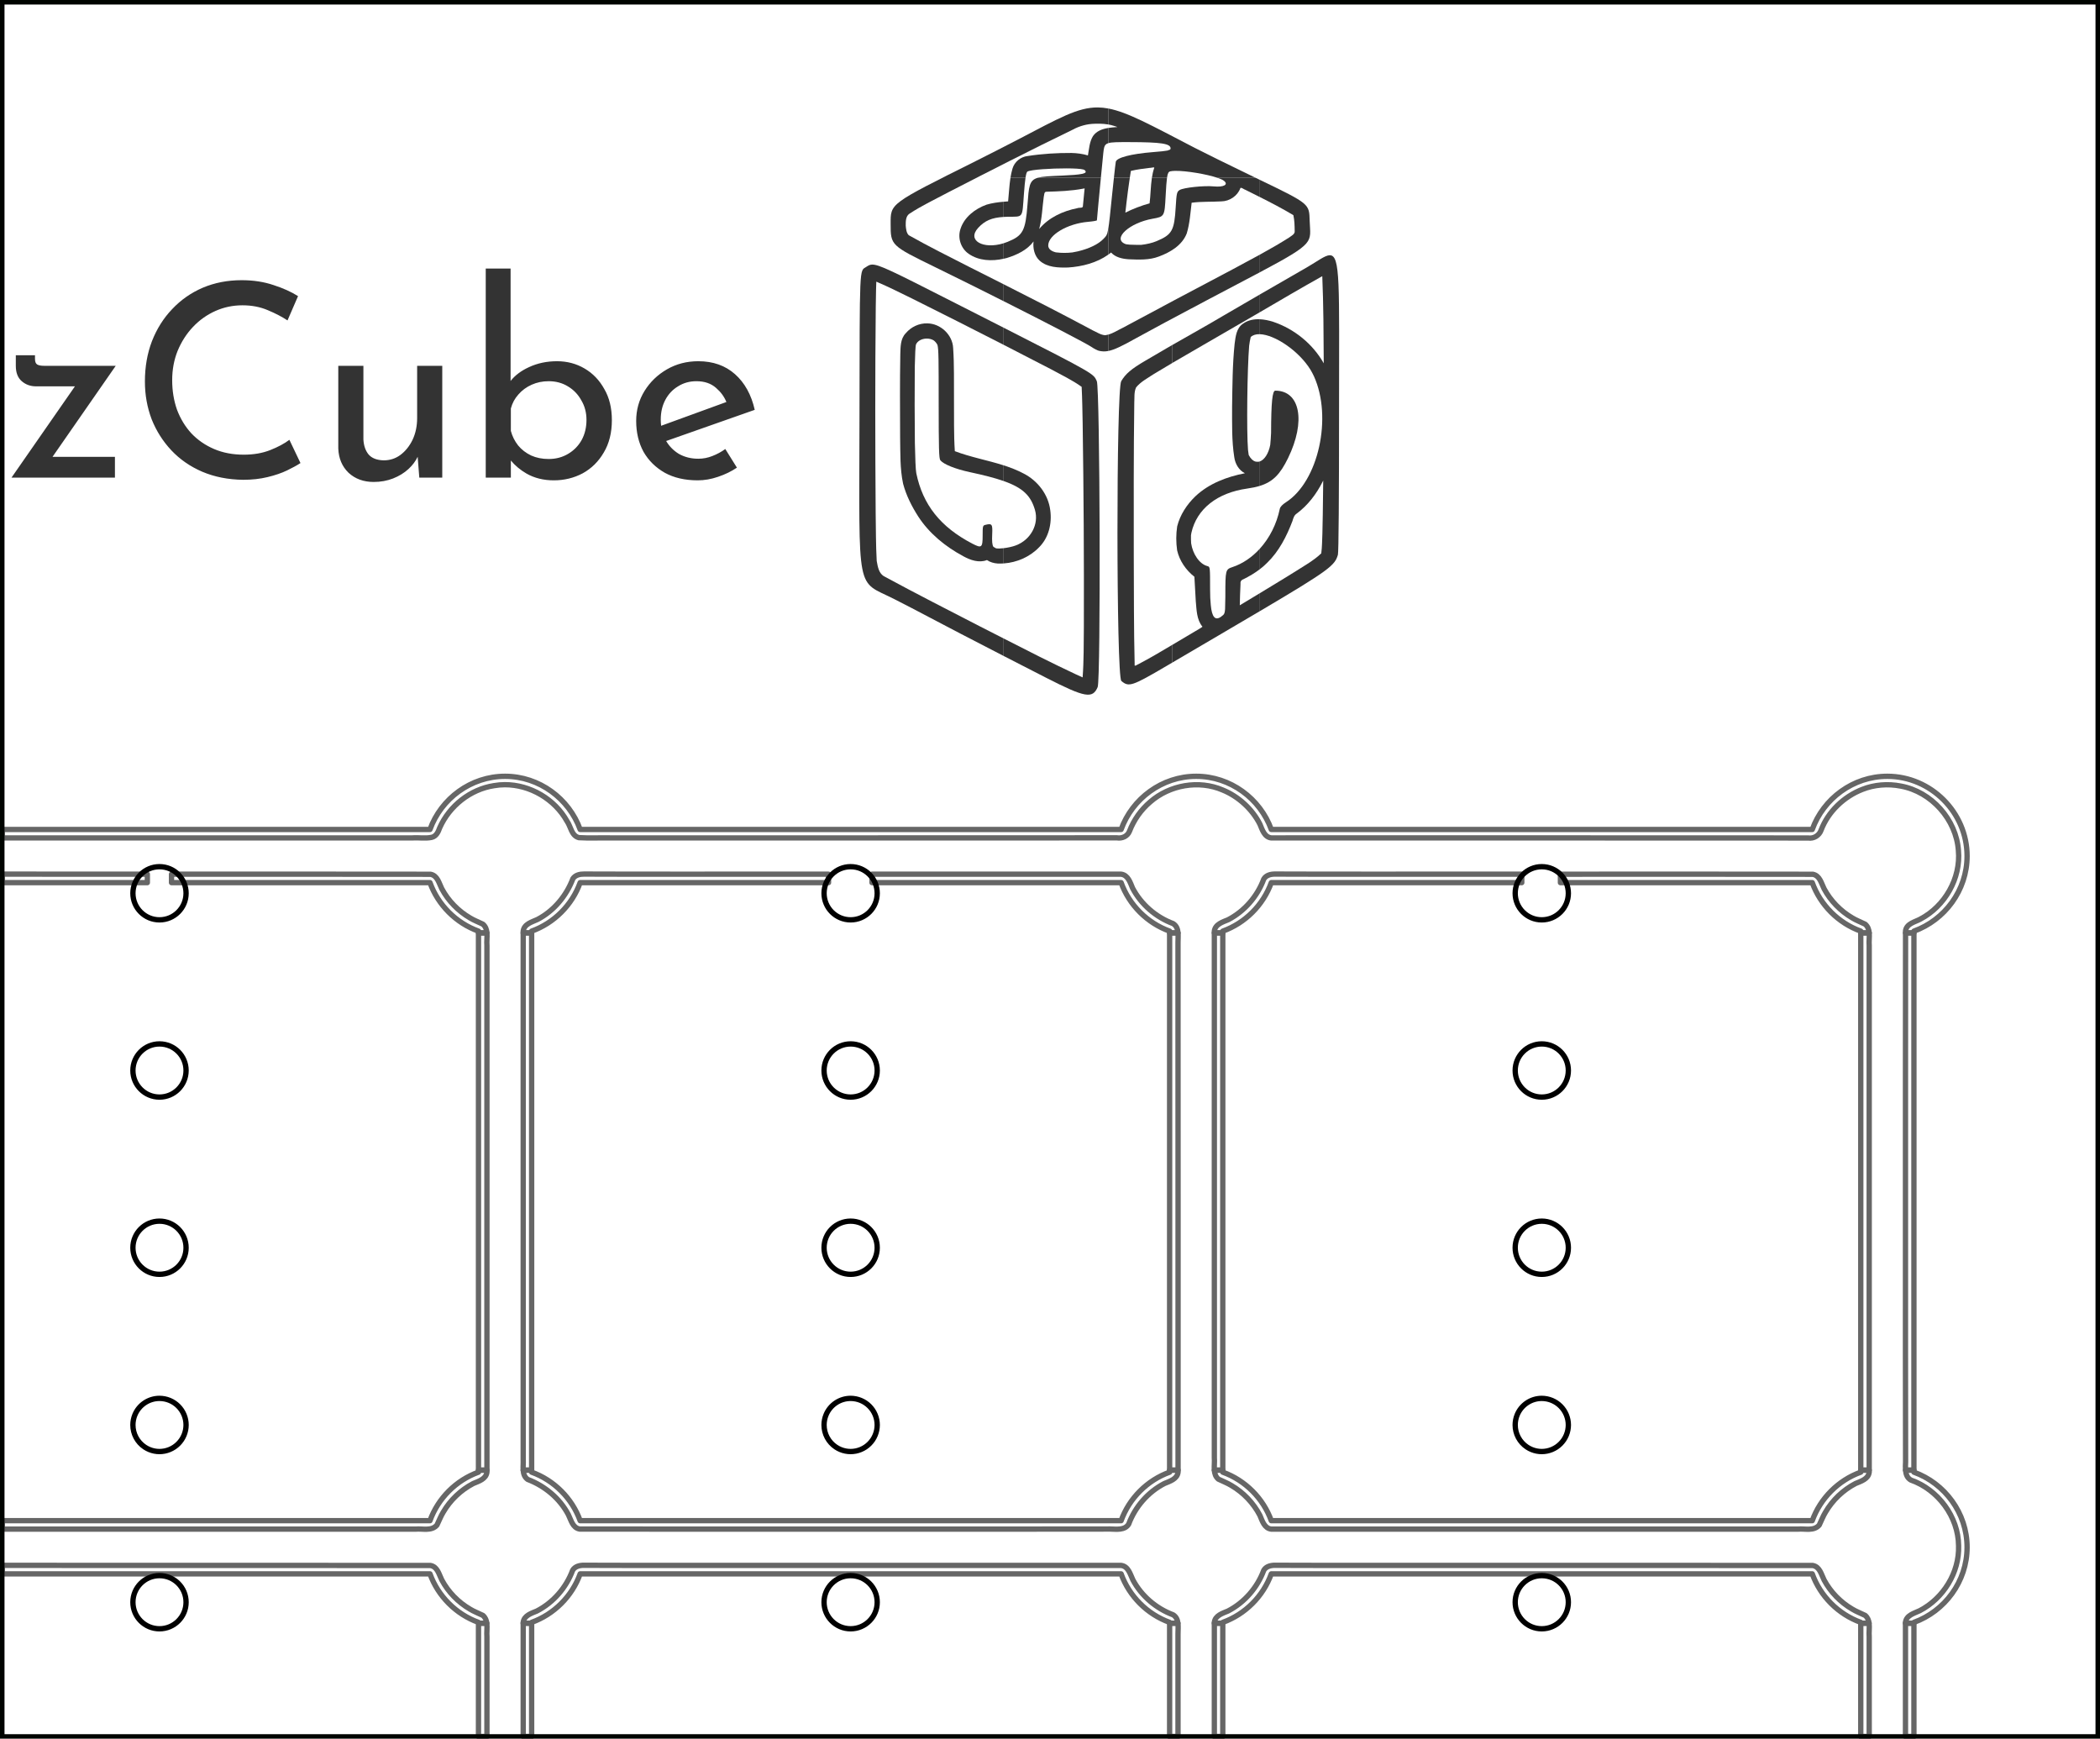 <?xml version="1.0" encoding="UTF-8" standalone="no"?>
<!-- Created with Inkscape (http://www.inkscape.org/) -->

<svg
   width="395mm"
   height="327mm"
   viewBox="0 0 395 327"
   version="1.1"
   id="svg5"
   xml:space="preserve"
   inkscape:version="1.2.1 (9c6d41e, 2022-07-14)"
   sodipodi:docname="QuizCube Board v1_cutter_2_V3.svg"
   inkscape:export-filename="QuizCube Board v1_cutter.png"
   inkscape:export-xdpi="96"
   inkscape:export-ydpi="96"
   xmlns:inkscape="http://www.inkscape.org/namespaces/inkscape"
   xmlns:sodipodi="http://sodipodi.sourceforge.net/DTD/sodipodi-0.dtd"
   xmlns="http://www.w3.org/2000/svg"
   xmlns:svg="http://www.w3.org/2000/svg"><sodipodi:namedview
     id="namedview7"
     pagecolor="#505050"
     bordercolor="#eeeeee"
     borderopacity="1"
     inkscape:showpageshadow="0"
     inkscape:pageopacity="0"
     inkscape:pagecheckerboard="0"
     inkscape:deskcolor="#505050"
     inkscape:document-units="mm"
     showgrid="false"
     inkscape:zoom="0.611714"
     inkscape:cx="757.70703"
     inkscape:cy="633.46597"
     inkscape:window-width="1800"
     inkscape:window-height="1097"
     inkscape:window-x="0"
     inkscape:window-y="44"
     inkscape:window-maximized="1"
     inkscape:current-layer="layer1" /><defs
     id="defs2" /><g
     inkscape:label="Layer 1"
     inkscape:groupmode="layer"
     id="layer1"
     transform="translate(-315,21)"><path
       id="rect111"
       style="color:#000000;fill:none;fill-opacity:1;stroke-linecap:round;stroke-linejoin:round;-inkscape-stroke:none;stroke:#666666;stroke-opacity:1"
       inkscape:label="grid"
       d="M 319.624 143.402 C 318.224 143.401 316.824 143.401 315.424 143.402 L 315.424 145 L 342.715 145 L 342.715 143.414 C 339.218 143.415 335.721 143.414 332.223 143.412 C 328.024 143.407 323.824 143.402 319.624 143.402 z " /><path
       id="path10243"
       style="color:#000000;fill:none;fill-opacity:1;stroke-linecap:round;stroke-linejoin:round;-inkscape-stroke:none;stroke:#666666;stroke-opacity:1"
       inkscape:label="grid"
       d="M 665 154.454 L 665 255.499 L 666.588 255.499 L 666.588 156.823 C 666.518 156.077 666.656 155.232 666.588 154.454 L 665 154.454 z " /><path
       id="path10264"
       style="color:#000000;fill:none;fill-opacity:1;stroke-linecap:round;stroke-linejoin:round;-inkscape-stroke:none;stroke:#666666;stroke-opacity:1"
       inkscape:label="grid"
       d="M 665 154.454 L 666.588 154.454 C 666.534 153.837 666.35 153.262 665.83 152.815 C 665.037 152.429 664.09 152.064 663.402 151.633 C 661.177 150.334 659.319 148.426 658.103 146.153 C 657.588 145.136 657.303 143.665 655.976 143.427 C 640.155 143.401 624.331 143.413 608.508 143.416 L 608.508 145 L 655.877 145 C 657.4 149.219 660.781 152.6 665 154.123 L 665 154.454 z " /><path
       id="path10241"
       style="color:#000000;fill:none;fill-opacity:1;stroke-linecap:round;stroke-linejoin:round;-inkscape-stroke:none;stroke:#666666;stroke-opacity:1"
       inkscape:label="grid"
       d="M 543.415 255.499 C 543.464 256.133 543.637 256.727 544.17 257.186 C 544.962 257.572 545.91 257.937 546.597 258.368 C 548.88 259.696 550.764 261.672 551.986 264.012 C 552.422 265.034 552.82 266.433 554.123 266.588 L 653.176 266.588 C 654.514 266.464 656.174 267.006 657.186 265.83 C 657.572 265.038 657.936 264.09 658.367 263.402 C 659.695 261.12 661.672 259.236 664.011 258.014 C 665.034 257.578 666.432 257.18 666.588 255.877 L 666.588 255.499 L 665 255.499 L 665 255.877 C 660.781 257.4 657.4 260.781 655.877 265 L 554.123 265 C 552.6 260.781 549.219 257.4 545 255.877 L 545 255.499 L 543.415 255.499 z " /><path
       id="path10239"
       style="color:#000000;fill:none;fill-opacity:1;stroke-linecap:round;stroke-linejoin:round;-inkscape-stroke:none;stroke:#666666;stroke-opacity:1"
       inkscape:label="grid"
       d="M 543.412 154.454 L 543.412 253.177 C 543.48 253.908 543.356 254.733 543.415 255.499 L 545 255.499 L 545 154.454 L 543.412 154.454 z " /><path
       id="path10267"
       style="color:#000000;fill:none;fill-opacity:1;stroke-linecap:round;stroke-linejoin:round;-inkscape-stroke:none;stroke:#666666;stroke-opacity:1"
       inkscape:label="grid"
       d="M 543.412 154.454 L 545 154.454 L 545 154.123 C 549.219 152.6 552.6 149.219 554.123 145 L 601.239 145 L 601.239 143.414 C 598.234 143.414 595.229 143.414 592.224 143.412 C 579.766 143.397 567.307 143.444 554.85 143.389 C 554.055 143.379 553.125 143.592 552.707 144.338 C 551.503 147.583 549.098 150.363 546.027 151.969 C 544.993 152.412 543.578 152.807 543.412 154.123 L 543.412 154.454 z " /><path
       id="path10237"
       style="color:#000000;fill:none;fill-opacity:1;stroke-linecap:round;stroke-linejoin:round;-inkscape-stroke:none;stroke:#666666;stroke-opacity:1"
       inkscape:label="grid"
       d="M 535 154.454 L 535 255.499 L 536.588 255.499 C 536.58 222.427 536.604 189.355 536.576 156.284 C 536.573 155.714 536.635 155.064 536.581 154.454 L 535 154.454 z " /><path
       id="path10270"
       style="color:#000000;fill:none;fill-opacity:1;stroke-linecap:round;stroke-linejoin:round;-inkscape-stroke:none;stroke:#666666;stroke-opacity:1"
       inkscape:label="grid"
       d="M 535 154.454 L 536.581 154.454 C 536.52 153.76 536.309 153.118 535.662 152.707 C 532.419 151.499 529.636 149.101 528.031 146.028 C 527.588 144.994 527.193 143.578 525.877 143.412 L 479.019 143.412 L 479.019 145 L 525.877 145 C 527.4 149.219 530.781 152.6 535 154.123 L 535 154.454 z " /><path
       id="path10235"
       style="color:#000000;fill:none;fill-opacity:1;stroke-linecap:round;stroke-linejoin:round;-inkscape-stroke:none;stroke:#666666;stroke-opacity:1"
       inkscape:label="grid"
       d="M 413.412 255.499 C 413.461 256.174 413.649 256.803 414.256 257.241 C 417.469 258.463 420.281 260.79 421.896 263.848 C 422.411 264.865 422.696 266.336 424.024 266.573 C 441.139 266.608 458.259 266.578 475.376 266.588 C 491.523 266.577 507.67 266.612 523.816 266.57 C 525.004 266.596 526.55 266.841 527.295 265.66 C 528.503 262.404 530.921 259.612 534.012 258.014 C 535.034 257.578 536.433 257.18 536.588 255.877 C 536.588 255.751 536.588 255.625 536.588 255.499 L 535 255.499 L 535 255.877 C 530.781 257.4 527.4 260.781 525.877 265 L 424.123 265 C 422.6 260.781 419.219 257.4 415 255.877 L 415 255.499 L 413.412 255.499 z " /><path
       id="path10233"
       style="color:#000000;fill:none;fill-opacity:1;stroke-linecap:round;stroke-linejoin:round;-inkscape-stroke:none;stroke:#666666;stroke-opacity:1"
       inkscape:label="grid"
       d="M 413.412 154.454 C 413.412 187.475 413.411 220.496 413.412 253.517 C 413.448 254.135 413.364 254.84 413.412 255.499 L 415 255.499 L 415 154.454 L 413.412 154.454 z " /><path
       id="path10273"
       style="color:#000000;fill:none;fill-opacity:1;stroke-linecap:round;stroke-linejoin:round;-inkscape-stroke:none;stroke:#666666;stroke-opacity:1"
       inkscape:label="grid"
       d="M 413.412 154.454 L 415 154.454 L 415 154.123 C 419.219 152.6 422.6 149.219 424.123 145 L 470.841 145 L 470.841 143.412 L 462.224 143.412 C 449.766 143.397 437.307 143.444 424.849 143.389 C 424.084 143.381 423.205 143.571 422.759 144.253 C 421.532 147.492 419.177 150.319 416.09 151.931 C 415.051 152.414 413.581 152.77 413.412 154.123 C 413.412 154.233 413.412 154.344 413.412 154.454 z " /><path
       id="path10231"
       style="color:#000000;fill:none;fill-opacity:1;stroke-linecap:round;stroke-linejoin:round;-inkscape-stroke:none;stroke:#666666;stroke-opacity:1"
       inkscape:label="grid"
       d="M 405 255.499 L 405 255.877 C 400.781 257.4 397.4 260.781 395.876 265 L 315.424 265 L 315.424 266.588 L 393.176 266.588 C 394.514 266.464 396.174 267.006 397.185 265.83 C 397.572 265.038 397.937 264.09 398.367 263.402 C 399.695 261.12 401.672 259.236 404.011 258.014 C 405.033 257.578 406.433 257.18 406.588 255.877 L 406.588 255.499 L 405 255.499 z " /><path
       id="path10229"
       style="color:#000000;fill:none;fill-opacity:1;stroke-linecap:round;stroke-linejoin:round;-inkscape-stroke:none;stroke:#666666;stroke-opacity:1"
       inkscape:label="grid"
       d="M 405 154.454 L 405 255.499 L 406.588 255.499 L 406.588 156.823 C 406.519 156.077 406.656 155.232 406.588 154.454 L 405 154.454 z " /><path
       id="path10276"
       style="color:#000000;fill:none;fill-opacity:1;stroke-linecap:round;stroke-linejoin:round;-inkscape-stroke:none;stroke:#666666;stroke-opacity:1"
       inkscape:label="grid"
       d="M 405 154.454 L 406.588 154.454 C 406.534 153.837 406.35 153.262 405.83 152.815 C 405.037 152.429 404.09 152.064 403.402 151.633 C 401.177 150.334 399.319 148.426 398.103 146.153 C 397.588 145.136 397.303 143.665 395.976 143.427 C 388.008 143.414 380.039 143.41 372.07 143.41 C 363.799 143.409 355.529 143.413 347.259 143.414 L 347.259 145 L 395.876 145 C 397.4 149.219 400.781 152.6 405 154.123 L 405 154.454 z " /><path
       id="path10227"
       style="color:#000000;fill:none;fill-opacity:1;stroke-linecap:round;stroke-linejoin:round;-inkscape-stroke:none;stroke:#666666;stroke-opacity:1"
       inkscape:label="grid"
       d="M 406.564 284.283 C 406.491 283.732 406.301 283.22 405.83 282.815 C 405.037 282.429 404.09 282.064 403.402 281.633 C 401.177 280.334 399.319 278.426 398.103 276.153 C 397.587 275.136 397.303 273.665 395.976 273.427 C 374.727 273.392 353.474 273.422 332.223 273.412 C 328.024 273.407 323.824 273.402 319.624 273.401 C 318.224 273.401 316.824 273.401 315.424 273.402 L 315.424 275 L 395.876 275 C 397.4 279.219 400.781 282.601 405 284.124 L 405 284.283 L 406.564 284.283 z " /><path
       id="path10225"
       style="color:#000000;fill:none;fill-opacity:1;stroke-linecap:round;stroke-linejoin:round;-inkscape-stroke:none;stroke:#666666;stroke-opacity:1"
       inkscape:label="grid"
       d="M 406.564 284.283 L 405 284.283 L 405 305.576 L 406.588 305.576 L 406.588 286.824 C 406.514 286.022 406.673 285.107 406.564 284.283 z " /><path
       id="path10223"
       style="color:#000000;fill:none;fill-opacity:1;stroke-linecap:round;stroke-linejoin:round;-inkscape-stroke:none;stroke:#666666;stroke-opacity:1"
       inkscape:label="grid"
       d="M 415 284.283 L 413.412 284.283 C 413.414 291.38 413.415 298.478 413.415 305.576 L 415 305.576 L 415 284.283 z " /><path
       id="path10221"
       style="color:#000000;fill:none;fill-opacity:1;stroke-linecap:round;stroke-linejoin:round;-inkscape-stroke:none;stroke:#666666;stroke-opacity:1"
       inkscape:label="grid"
       d="M 536.564 284.283 C 536.483 283.656 536.256 283.084 535.662 282.707 C 532.462 281.514 529.701 279.162 528.094 276.139 C 527.592 275.093 527.253 273.586 525.877 273.412 L 462.224 273.412 C 449.766 273.397 437.308 273.444 424.85 273.389 L 424.849 273.389 C 424.055 273.376 423.126 273.594 422.707 274.338 C 421.495 277.597 419.078 280.395 415.98 281.99 C 414.959 282.424 413.567 282.823 413.412 284.123 C 413.412 284.176 413.412 284.23 413.412 284.283 L 415 284.283 L 415 284.124 C 419.219 282.601 422.601 279.219 424.124 275 L 525.877 275 C 527.4 279.219 530.781 282.601 535 284.124 L 535 284.283 L 536.564 284.283 z " /><path
       id="path10219"
       style="color:#000000;fill:none;fill-opacity:1;stroke-linecap:round;stroke-linejoin:round;-inkscape-stroke:none;stroke:#666666;stroke-opacity:1"
       inkscape:label="grid"
       d="M 536.564 284.283 L 535 284.283 L 535 305.576 L 536.578 305.576 C 536.576 299.145 536.581 292.714 536.576 286.284 C 536.573 285.66 536.65 284.941 536.564 284.283 z " /><path
       id="path10217"
       style="color:#000000;fill:none;fill-opacity:1;stroke-linecap:round;stroke-linejoin:round;-inkscape-stroke:none;stroke:#666666;stroke-opacity:1"
       inkscape:label="grid"
       d="M 545 284.283 L 543.412 284.283 L 543.412 305.576 L 545 305.576 L 545 284.283 z " /><path
       id="path10215"
       style="color:#000000;fill:none;fill-opacity:1;stroke-linecap:round;stroke-linejoin:round;-inkscape-stroke:none;stroke:#666666;stroke-opacity:1"
       inkscape:label="grid"
       d="M 666.564 284.283 C 666.492 283.732 666.301 283.22 665.83 282.815 C 665.037 282.429 664.09 282.064 663.402 281.633 C 661.177 280.334 659.319 278.426 658.103 276.153 C 657.587 275.136 657.304 273.665 655.976 273.427 C 634.728 273.392 613.474 273.422 592.224 273.412 C 579.766 273.397 567.307 273.444 554.85 273.389 C 554.054 273.376 553.125 273.594 552.705 274.34 C 551.497 277.6 549.074 280.392 545.98 281.99 C 544.959 282.424 543.567 282.823 543.412 284.123 L 543.412 284.283 L 545 284.283 L 545 284.124 C 549.219 282.601 552.6 279.219 554.123 275 L 655.877 275 C 657.4 279.219 660.781 282.601 665 284.124 L 665 284.283 L 666.564 284.283 z " /><path
       id="path10213"
       style="color:#000000;fill:none;fill-opacity:1;stroke-linecap:round;stroke-linejoin:round;-inkscape-stroke:none;stroke:#666666;stroke-opacity:1"
       inkscape:label="grid"
       d="M 666.564 284.283 L 665 284.283 L 665 305.576 L 666.588 305.576 L 666.588 286.824 C 666.513 286.022 666.673 285.107 666.564 284.283 z " /><path
       id="path10211"
       style="color:#000000;fill:none;fill-opacity:1;stroke-linecap:round;stroke-linejoin:round;-inkscape-stroke:none;stroke:#666666;stroke-opacity:1"
       inkscape:label="grid"
       d="M 675 284.283 L 673.412 284.283 L 673.412 305.576 L 675 305.576 L 675 284.283 z " /><path
       id="path10209"
       style="color:#000000;fill:none;fill-opacity:1;stroke-linecap:round;stroke-linejoin:round;-inkscape-stroke:none;stroke:#666666;stroke-opacity:1"
       inkscape:label="grid"
       d="M 675 255.499 L 673.429 255.499 C 673.494 256.251 673.716 256.961 674.432 257.36 C 679.548 259.156 683.358 264.267 683.402 269.721 C 683.569 274.752 680.532 279.617 676.101 281.924 C 675.065 282.419 673.579 282.766 673.412 284.124 L 673.412 284.283 L 675 284.283 L 675 284.124 C 680.787 282.034 685 276.448 685 270 C 685 263.552 680.787 257.966 675 255.877 L 675 255.499 z " /><path
       id="path10207"
       style="color:#000000;fill:none;fill-opacity:1;stroke-linecap:round;stroke-linejoin:round;-inkscape-stroke:none;stroke:#666666;stroke-opacity:1"
       inkscape:label="grid"
       d="M 673.427 154.454 C 673.394 173.959 673.422 193.469 673.412 212.977 C 673.425 226.654 673.386 240.333 673.432 254.01 C 673.401 254.477 673.386 254.996 673.429 255.499 L 675 255.499 L 675 154.454 L 673.427 154.454 z " /><path
       id="path10253"
       style="color:#000000;fill:none;fill-opacity:1;stroke-linecap:round;stroke-linejoin:round;-inkscape-stroke:none;stroke:#666666;stroke-opacity:1"
       inkscape:label="grid"
       d="M 673.427 154.454 L 675 154.454 L 675 154.123 C 680.787 152.034 685 146.448 685 140 C 685 131.805 678.195 125 670 125 C 663.552 125 657.966 129.213 655.877 135 L 554.123 135 C 552.034 129.213 546.448 125 540 125 C 533.552 125 527.966 129.213 525.877 135 L 424.123 135 C 422.034 129.213 416.447 125 410 125 C 403.552 125 397.966 129.213 395.876 135 L 315.424 135 L 315.424 136.589 L 392.576 136.589 C 393.775 136.5 394.996 136.736 396.177 136.488 C 397.059 136.299 397.436 135.451 397.707 134.686 C 399.526 130.569 403.453 127.449 407.92 126.761 C 408.593 126.642 409.272 126.583 409.949 126.58 L 409.949 126.58 C 414.689 126.561 419.352 129.293 421.657 133.453 C 422.39 134.481 422.463 136.157 423.88 136.539 C 425.823 136.655 427.789 136.555 429.741 136.589 C 461.526 136.581 493.313 136.605 525.099 136.576 C 526.054 136.73 527.064 136.291 527.439 135.364 C 528.258 133.212 529.628 131.272 531.344 129.824 C 535.005 126.618 540.492 125.649 544.984 127.581 C 547.911 128.772 550.525 131.127 551.986 134.012 C 552.422 135.036 552.816 136.44 554.123 136.589 C 587.783 136.597 621.444 136.57 655.104 136.601 C 656.158 136.775 657.197 136.124 657.543 135.12 C 658.863 131.645 661.816 128.813 665.32 127.456 C 667.503 126.587 670.079 126.355 672.526 126.842 C 678.288 127.886 682.952 133.111 683.367 138.945 C 683.852 144.186 680.82 149.449 676.185 151.87 C 675.172 152.42 673.67 152.681 673.427 154.025 C 673.427 154.168 673.427 154.311 673.427 154.454 z " /><path
       id="path6267"
       style="font-size:50.8px;-inkscape-font-specification:'josefin sans';fill:#333333;stroke-width:0.265"
       inkscape:label="header"
       d="M 406.366 29.511 L 406.366 68.831 L 411.09 68.831 L 411.09 65.608 C 411.888 66.57 412.87 67.39 414.037 68.069 C 415.527 68.915 417.237 69.339 419.168 69.339 C 421.132 69.339 422.944 68.899 424.603 68.018 C 426.263 67.104 427.584 65.799 428.566 64.106 C 429.582 62.413 430.09 60.381 430.09 58.01 C 430.09 55.741 429.615 53.794 428.667 52.168 C 427.753 50.509 426.517 49.222 424.959 48.308 C 423.401 47.393 421.674 46.936 419.777 46.936 C 417.847 46.936 416.086 47.308 414.494 48.053 C 413.027 48.723 411.876 49.588 411.04 50.648 L 411.04 29.511 L 406.366 29.511 z M 360.443 31.696 C 357.801 31.696 355.363 32.17 353.128 33.118 C 350.926 34.067 349.013 35.404 347.387 37.132 C 345.762 38.825 344.492 40.84 343.577 43.177 C 342.697 45.48 342.256 48.003 342.256 50.746 C 342.256 53.252 342.68 55.623 343.527 57.858 C 344.407 60.059 345.643 62.007 347.235 63.7 C 348.827 65.393 350.757 66.731 353.026 67.713 C 355.329 68.695 357.903 69.203 360.748 69.237 C 362.407 69.237 363.931 69.068 365.32 68.729 C 366.742 68.39 367.979 67.967 369.028 67.459 C 370.078 66.951 370.908 66.494 371.517 66.087 L 369.435 61.719 C 368.486 62.43 367.284 63.074 365.828 63.649 C 364.371 64.225 362.712 64.513 360.85 64.513 C 358.784 64.513 356.921 64.157 355.261 63.446 C 353.602 62.735 352.18 61.753 350.994 60.5 C 349.843 59.247 348.946 57.773 348.302 56.08 C 347.692 54.353 347.387 52.49 347.387 50.492 C 347.387 48.528 347.726 46.699 348.403 45.005 C 349.115 43.278 350.08 41.771 351.299 40.484 C 352.518 39.197 353.924 38.198 355.516 37.487 C 357.107 36.776 358.8 36.42 360.595 36.42 C 362.356 36.42 363.948 36.725 365.371 37.335 C 366.827 37.944 368.063 38.588 369.079 39.265 L 371.06 34.693 C 369.773 33.88 368.232 33.186 366.437 32.61 C 364.642 32.001 362.644 31.696 360.443 31.696 z M 317.974 45.818 L 317.974 47.8 C 317.974 49.087 318.347 50.052 319.092 50.695 C 319.837 51.339 320.734 51.66 321.784 51.66 L 329.095 51.66 L 317.161 68.831 L 336.618 68.831 L 336.618 64.919 L 324.878 64.919 L 336.77 47.8 L 323.308 47.8 C 322.699 47.8 322.258 47.715 321.987 47.545 C 321.716 47.376 321.581 47.021 321.581 46.479 L 321.581 45.818 L 317.974 45.818 z M 446.346 46.936 C 444.178 46.936 442.214 47.444 440.453 48.46 C 438.692 49.476 437.286 50.831 436.236 52.524 C 435.186 54.217 434.662 56.097 434.662 58.163 C 434.662 60.33 435.119 62.26 436.033 63.954 C 436.981 65.613 438.319 66.934 440.046 67.916 C 441.774 68.864 443.839 69.339 446.244 69.339 C 447.497 69.339 448.767 69.119 450.054 68.678 C 451.375 68.238 452.56 67.662 453.61 66.951 L 451.425 63.446 C 450.68 63.988 449.868 64.428 448.987 64.767 C 448.141 65.105 447.26 65.275 446.346 65.275 C 444.991 65.275 443.772 64.97 442.688 64.36 C 441.695 63.752 440.899 62.946 440.3 61.944 L 456.963 56.08 C 456.319 53.235 455.083 51 453.254 49.374 C 451.426 47.749 449.123 46.936 446.346 46.936 z M 378.629 47.8 L 378.629 63.344 C 378.697 65.207 379.34 66.731 380.56 67.916 C 381.813 69.068 383.388 69.643 385.284 69.643 C 386.605 69.643 387.824 69.423 388.942 68.983 C 390.06 68.543 391.025 67.95 391.837 67.205 C 392.583 66.519 393.158 65.754 393.562 64.91 L 393.869 68.831 L 398.187 68.831 L 398.187 47.8 L 393.463 47.8 L 393.463 57.604 C 393.463 59.128 393.175 60.499 392.599 61.719 C 392.023 62.904 391.262 63.852 390.313 64.563 C 389.399 65.241 388.349 65.579 387.164 65.579 C 385.877 65.546 384.929 65.173 384.319 64.462 C 383.743 63.75 383.421 62.819 383.354 61.668 L 383.354 47.8 L 378.629 47.8 z M 418.203 50.695 C 419.557 50.695 420.759 51.017 421.809 51.66 C 422.893 52.304 423.74 53.184 424.349 54.302 C 424.993 55.386 425.314 56.605 425.314 57.959 C 425.314 59.382 425.01 60.652 424.4 61.769 C 423.791 62.853 422.944 63.717 421.86 64.36 C 420.777 65.004 419.557 65.326 418.203 65.326 C 416.984 65.326 415.883 65.106 414.901 64.665 C 413.918 64.191 413.105 63.564 412.462 62.785 C 411.819 61.972 411.361 61.058 411.09 60.042 L 411.09 55.826 C 411.361 54.81 411.836 53.929 412.513 53.184 C 413.19 52.405 414.02 51.796 415.002 51.355 C 415.984 50.915 417.051 50.695 418.203 50.695 z M 445.99 50.695 C 447.514 50.695 448.75 51.119 449.698 51.965 C 450.574 52.716 451.218 53.596 451.631 54.606 L 439.355 59.079 C 439.309 58.701 439.285 58.312 439.285 57.909 C 439.285 56.52 439.572 55.284 440.148 54.2 C 440.724 53.117 441.52 52.27 442.536 51.66 C 443.552 51.017 444.703 50.695 445.99 50.695 z " /><path
       id="circle6017"
       style="display:inline;fill:none;fill-opacity:1;stroke:#000000;stroke-width:1;stroke-linecap:round;stroke-linejoin:round;stroke-dasharray:none;stroke-opacity:1"
       inkscape:label="led"
       d="m 345,142 c -2.762,-1.2e-4 -5,2.239 -5,5 2e-4,2.761 2.239,5 5,5 2.761,-1.7e-4 4.999,-2.239 5,-5 1e-4,-2.761 -2.238,-5 -5,-5 z m 130,0 c -2.762,-1.2e-4 -5,2.239 -5,5 2e-4,2.761 2.239,5 5,5 2.761,-1.7e-4 5,-2.239 5,-5 10e-5,-2.761 -2.239,-5 -5,-5 z m 130,0 c -2.762,-1.2e-4 -5,2.239 -5,5 2e-4,2.761 2.239,5 5,5 2.761,-1.7e-4 4.999,-2.239 5,-5 10e-5,-2.761 -2.238,-5 -5,-5 z m -260,33.333 c -2.762,-1.2e-4 -5,2.239 -5,5 2e-4,2.761 2.239,5 5,5 2.761,-1.7e-4 4.999,-2.239 5,-5 1e-4,-2.761 -2.238,-5 -5,-5 z m 130,0 c -2.762,-1.2e-4 -5,2.239 -5,5 2e-4,2.761 2.239,5 5,5 2.761,-1.7e-4 5,-2.239 5,-5 10e-5,-2.761 -2.239,-5 -5,-5 z m 130,0 c -2.762,-1.2e-4 -5,2.239 -5,5 2e-4,2.761 2.239,5 5,5 2.761,-1.7e-4 4.999,-2.239 5,-5 10e-5,-2.761 -2.238,-5 -5,-5 z m -260,33.333 c -2.761,-1.1e-4 -5,2.238 -5,5 -10e-5,2.762 2.239,5 5,5 2.761,-1.7e-4 5,-2.239 5,-5 -2e-4,-2.761 -2.239,-5 -5,-5 z m 130,0 c -2.761,-1.1e-4 -5,2.238 -5,5 -10e-5,2.762 2.239,5 5,5 2.761,-1.7e-4 5,-2.239 5,-5 -2e-4,-2.761 -2.239,-5 -5,-5 z m 130,0 c -2.761,-1.1e-4 -5,2.238 -5,5 -10e-5,2.762 2.239,5 5,5 2.761,-1.7e-4 5,-2.239 5,-5 -2e-4,-2.761 -2.239,-5 -5,-5 z m -260,33.333 c -0.989,-1.5e-4 -1.956,0.293 -2.778,0.842 -0.822,0.549 -1.463,1.33 -1.841,2.244 v 5.2e-4 c -0.125,0.302 -0.221,0.616 -0.285,0.937 v 5.2e-4 c -0.064,0.321 -0.096,0.648 -0.096,0.975 0,1.67 0.834,3.23 2.222,4.157 h 5.2e-4 c 0.546,0.365 1.158,0.619 1.802,0.747 h 5.2e-4 c 0.321,0.064 0.648,0.096 0.975,0.096 0.317,-9.1e-4 0.634,-0.032 0.946,-0.093 0.017,-0.003 0.033,-0.006 0.05,-0.009 0.303,-0.062 0.601,-0.153 0.887,-0.27 0.02,-0.008 0.04,-0.016 0.061,-0.025 0.286,-0.12 0.56,-0.267 0.818,-0.438 0.012,-0.009 0.025,-0.017 0.037,-0.026 0.528,-0.357 0.983,-0.812 1.34,-1.34 0.01,-0.013 0.019,-0.027 0.028,-0.04 0.17,-0.258 0.316,-0.531 0.436,-0.815 0.01,-0.021 0.018,-0.043 0.027,-0.065 0.117,-0.286 0.206,-0.583 0.268,-0.886 0,-0.015 0.01,-0.031 0.01,-0.046 0.061,-0.312 0.092,-0.629 0.093,-0.947 v -5.1e-4 -5.2e-4 c 0,-0.318 -0.032,-0.635 -0.093,-0.947 0,-0.015 -0.01,-0.031 -0.01,-0.046 -0.062,-0.303 -0.152,-0.6 -0.269,-0.886 -0.01,-0.021 -0.017,-0.042 -0.026,-0.062 -0.12,-0.285 -0.266,-0.559 -0.437,-0.817 -0.01,-0.013 -0.018,-0.026 -0.027,-0.039 -0.357,-0.528 -0.812,-0.984 -1.341,-1.341 -0.012,-0.009 -0.025,-0.017 -0.037,-0.026 -0.259,-0.171 -0.534,-0.318 -0.821,-0.439 -0.019,-0.008 -0.037,-0.016 -0.056,-0.023 -0.288,-0.118 -0.586,-0.208 -0.89,-0.27 -0.015,-0.003 -0.031,-0.006 -0.046,-0.008 -0.312,-0.061 -0.63,-0.093 -0.948,-0.093 z m 130,0 c -0.989,-1.5e-4 -1.956,0.293 -2.778,0.842 -0.822,0.549 -1.462,1.33 -1.841,2.244 v 5.2e-4 c -0.125,0.302 -0.221,0.616 -0.285,0.937 v 5.2e-4 c -0.064,0.321 -0.096,0.648 -0.096,0.975 0,1.67 0.834,3.23 2.222,4.157 h 5.2e-4 c 0.546,0.365 1.158,0.619 1.802,0.747 h 5.1e-4 c 0.321,0.064 0.648,0.096 0.975,0.096 0.318,-9.1e-4 0.634,-0.032 0.946,-0.093 0.017,-0.003 0.033,-0.006 0.05,-0.009 0.303,-0.062 0.601,-0.153 0.887,-0.27 0.02,-0.008 0.041,-0.016 0.061,-0.025 0.286,-0.12 0.559,-0.267 0.818,-0.438 0.012,-0.009 0.025,-0.017 0.037,-0.026 0.528,-0.357 0.983,-0.812 1.34,-1.34 0.01,-0.013 0.019,-0.027 0.028,-0.04 0.17,-0.258 0.316,-0.531 0.436,-0.815 0.01,-0.021 0.018,-0.043 0.027,-0.065 0.117,-0.286 0.206,-0.583 0.268,-0.886 0,-0.015 0.01,-0.031 0.01,-0.046 0.061,-0.312 0.092,-0.629 0.093,-0.947 v -5.1e-4 -5.2e-4 c 0,-0.318 -0.032,-0.635 -0.093,-0.947 0,-0.015 -0.01,-0.031 -0.01,-0.046 -0.062,-0.303 -0.152,-0.6 -0.269,-0.886 -0.01,-0.021 -0.017,-0.042 -0.026,-0.062 -0.12,-0.285 -0.266,-0.559 -0.437,-0.817 -0.01,-0.013 -0.018,-0.026 -0.027,-0.039 -0.357,-0.528 -0.813,-0.984 -1.341,-1.341 -0.012,-0.009 -0.025,-0.017 -0.037,-0.026 -0.259,-0.171 -0.534,-0.318 -0.821,-0.439 -0.019,-0.008 -0.037,-0.016 -0.056,-0.023 -0.288,-0.118 -0.585,-0.208 -0.89,-0.27 -0.015,-0.003 -0.031,-0.006 -0.046,-0.008 -0.312,-0.061 -0.63,-0.093 -0.948,-0.093 z m 130,0 c -0.989,-1.5e-4 -1.956,0.293 -2.778,0.842 -0.822,0.549 -1.463,1.33 -1.841,2.244 v 5.2e-4 c -0.125,0.302 -0.221,0.616 -0.285,0.937 v 5.2e-4 c -0.064,0.321 -0.096,0.648 -0.096,0.975 0,1.67 0.834,3.23 2.222,4.157 h 5.2e-4 c 0.546,0.365 1.158,0.619 1.802,0.747 h 5.2e-4 c 0.321,0.064 0.648,0.096 0.975,0.096 0.318,-9.1e-4 0.634,-0.032 0.946,-0.093 0.017,-0.003 0.033,-0.006 0.05,-0.009 0.303,-0.062 0.601,-0.153 0.887,-0.27 0.02,-0.008 0.04,-0.016 0.061,-0.025 0.286,-0.12 0.56,-0.267 0.818,-0.438 0.012,-0.009 0.025,-0.017 0.037,-0.026 0.528,-0.357 0.983,-0.812 1.34,-1.34 0.01,-0.013 0.019,-0.027 0.028,-0.04 0.17,-0.258 0.316,-0.531 0.436,-0.815 0.01,-0.021 0.018,-0.043 0.027,-0.065 0.117,-0.286 0.206,-0.583 0.268,-0.886 0,-0.015 0.01,-0.031 0.01,-0.046 0.061,-0.312 0.092,-0.629 0.093,-0.947 v -5.1e-4 -5.2e-4 c 0,-0.318 -0.032,-0.635 -0.093,-0.947 0,-0.015 -0.01,-0.031 -0.01,-0.046 -0.062,-0.303 -0.152,-0.6 -0.269,-0.886 -0.01,-0.021 -0.017,-0.042 -0.026,-0.062 -0.12,-0.285 -0.266,-0.559 -0.437,-0.817 -0.01,-0.013 -0.018,-0.026 -0.027,-0.039 -0.357,-0.528 -0.812,-0.984 -1.341,-1.341 -0.012,-0.009 -0.025,-0.017 -0.037,-0.026 -0.259,-0.171 -0.534,-0.318 -0.821,-0.439 -0.019,-0.008 -0.037,-0.016 -0.056,-0.023 -0.288,-0.118 -0.585,-0.208 -0.89,-0.27 -0.015,-0.003 -0.031,-0.006 -0.046,-0.008 -0.312,-0.061 -0.63,-0.093 -0.948,-0.093 z m -260,33.333 c -2.762,-1.2e-4 -5,2.239 -5,5 2e-4,2.761 2.239,5 5,5 2.761,-1.7e-4 4.999,-2.239 5,-5 1e-4,-2.761 -2.238,-5 -5,-5 z m 130,0 c -2.762,-1.2e-4 -5,2.239 -5,5 2e-4,2.761 2.239,5 5,5 2.761,-1.7e-4 5,-2.239 5,-5 10e-5,-2.761 -2.239,-5 -5,-5 z m 130,0 c -2.762,-1.2e-4 -5,2.239 -5,5 2e-4,2.761 2.239,5 5,5 2.761,-1.7e-4 4.999,-2.239 5,-5 10e-5,-2.761 -2.238,-5 -5,-5 z"
       sodipodi:nodetypes="ccccccccccscscscccccscscsscscscccccccsccscscsccccccscccccccccccccccccscsccccccccscccccccccccscccccccccccccccccscsccccccccscccccccccccscccccccccccccccccscsccccccccscscccscscsscscsscscs" /><rect
       style="display:inline;fill:none;fill-opacity:1;stroke:#000400;stroke-width:0.848;stroke-linecap:round;stroke-linejoin:miter;stroke-dasharray:none;stroke-opacity:1"
       id="rect3455"
       width="394.152"
       height="326.152"
       x="315.424"
       y="-20.576"
       inkscape:label="cut2" /><path
       id="path10331"
       style="font-size:50.8px;-inkscape-font-specification:'josefin sans';fill:#333333;stroke-width:0.265"
       inkscape:label="header"
       d="M 503.779 16.941 L 503.779 19.799 C 504.023 19.785 504.268 19.772 504.535 19.768 C 507.55 19.723 507.248 20.15 507.597 15.452 C 507.7 14.066 507.794 13.109 507.893 12.445 L 505.062 12.445 C 504.83 13.908 504.781 15.404 504.622 16.874 C 504.341 16.893 504.06 16.916 503.779 16.941 z "
       transform="translate(-1.3125e-5)" /><path
       id="path10425"
       style="font-size:50.8px;-inkscape-font-specification:'josefin sans';fill:#333333;stroke-width:0.265"
       inkscape:label="header"
       d="M 503.779 27.662 L 503.779 24.751 C 499.955 25.942 496.802 24.245 498.987 21.86 C 500.228 20.505 501.544 19.93 503.779 19.799 L 503.779 16.941 C 502.694 17.035 501.612 17.182 500.565 17.49 C 498.409 18.263 496.349 19.843 495.647 22.1 C 495.094 23.781 495.748 25.748 497.217 26.743 C 499.112 28.064 501.573 28.156 503.779 27.662 z "
       transform="translate(-1.3125e-5)" /><path
       id="path10423"
       style="font-size:50.8px;-inkscape-font-specification:'josefin sans';fill:#333333;stroke-width:0.265"
       inkscape:label="header"
       d="M 551.979 70.379 C 554.436 69.619 555.804 68.179 557.28 65.151 C 560.651 58.234 559.559 52.471 554.877 52.471 C 554.32 52.471 554.101 54.679 554.084 60.414 C 554.05 61.167 554.004 61.918 553.926 62.667 C 553.61 64.318 552.834 65.466 551.979 65.779 L 551.979 70.379 z "
       transform="translate(-1.3125e-5)" /><path
       id="path10421"
       style="font-size:50.8px;-inkscape-font-specification:'josefin sans';fill:#333333;stroke-width:0.265"
       inkscape:label="header"
       d="M 551.979 93.938 C 565.235 86.112 566.086 85.315 566.656 83.327 C 566.791 82.856 566.871 72.459 566.871 55.487 C 566.871 32.395 567.181 26.902 565.077 27.005 C 564.189 27.049 562.87 28.089 560.917 29.225 C 558.916 30.387 555.195 32.534 552.648 33.993 C 552.441 34.112 552.196 34.255 551.979 34.379 L 551.979 37.715 C 555.822 35.472 559.654 33.211 563.539 31.04 L 563.54 31.041 L 563.715 30.949 C 563.945 36.378 563.96 41.865 563.991 47.329 C 561.929 43.679 558.463 40.87 554.499 39.53 C 553.706 39.274 552.84 39.083 551.979 39.044 L 551.979 41.855 C 554.783 41.945 559.318 44.991 561.5 48.546 C 561.735 48.943 561.95 49.352 562.148 49.769 C 565.645 57.475 563.006 69.527 556.889 73.456 C 556.197 73.901 555.799 74.328 555.72 74.712 C 555.124 77.593 553.786 80.191 551.979 82.184 L 551.979 86.047 C 552.458 85.68 552.915 85.286 553.34 84.853 C 555.58 82.69 557.01 79.864 558.106 76.987 C 558.261 76.466 558.409 75.919 558.894 75.598 C 560.989 74.049 562.602 71.931 563.769 69.615 C 563.81 69.533 563.85 69.45 563.891 69.367 C 563.865 71.475 563.845 73.582 563.809 75.689 C 563.796 76.905 563.758 78.213 563.735 79.369 C 563.714 79.97 563.69 80.694 563.669 81.219 C 563.635 81.857 563.62 82.401 563.523 83.068 C 562.819 83.765 561.998 84.331 561.181 84.885 C 558.143 86.823 555.064 88.695 551.979 90.557 L 551.979 93.938 z "
       transform="translate(-1.3125e-5)" /><path
       id="path10419"
       style="font-size:50.8px;-inkscape-font-specification:'josefin sans';fill:#333333;stroke-width:0.265"
       inkscape:label="header1"
       d="M 535.525 100.266 L 535.525 103.602 C 538.06 102.114 541.569 100.055 544.048 98.602 C 547.145 96.786 549.691 95.288 551.979 93.938 L 551.979 90.557 C 550.719 91.317 549.46 92.08 548.199 92.84 C 548.229 91.527 548.262 90.212 548.335 88.877 C 548.275 88.441 548.426 88.096 548.86 87.949 C 549.953 87.409 551.012 86.789 551.979 86.047 L 551.979 82.184 C 550.518 83.795 548.752 85.012 546.816 85.655 C 545.516 86.087 545.485 86.208 545.482 90.973 C 545.482 91.113 545.48 91.183 545.48 91.312 C 545.454 92.059 545.434 92.806 545.431 93.553 C 545.38 94.248 545.28 94.483 545.077 94.666 C 543.873 95.756 543.165 95.466 542.837 93.573 C 542.809 93.308 542.783 93.043 542.742 92.791 C 542.702 92.342 542.672 91.891 542.643 91.44 C 542.625 90.96 542.612 90.447 542.612 89.873 C 542.612 85.623 542.61 85.597 542.117 85.471 C 540.598 85.083 539.345 83.173 539.048 81.18 C 539.02 80.677 539 80.171 539.018 79.668 C 539.036 79.509 539.065 79.352 539.099 79.197 C 540.104 74.715 543.945 71.676 549.607 70.883 C 550.505 70.757 551.284 70.594 551.979 70.379 L 551.979 65.779 C 551.909 65.805 551.838 65.827 551.767 65.841 C 551.544 65.86 551.315 65.844 551.093 65.795 C 550.664 65.648 550.249 65.269 549.896 64.611 C 549.886 64.593 549.878 64.558 549.87 64.53 C 549.818 64.234 549.794 63.927 549.747 63.641 C 549.455 60.15 549.601 48.32 549.961 44.02 C 550.032 43.471 550.125 42.927 550.255 42.388 C 550.661 42.009 551.232 41.839 551.909 41.85 L 551.909 41.85 C 551.932 41.85 551.956 41.855 551.979 41.855 L 551.979 39.044 C 550.839 38.993 549.708 39.21 548.765 39.902 C 547.549 40.733 547.408 42.325 547.227 43.66 C 546.817 47.606 546.813 51.582 546.75 55.546 C 546.761 58.696 546.665 61.872 547.162 64.993 C 547.332 66.235 548.016 67.43 549.161 68.006 C 545.772 68.667 542.38 69.937 539.838 72.349 C 538.239 73.885 536.962 75.833 536.421 77.997 C 536.192 79.485 536.2 81.018 536.411 82.508 C 536.861 84.473 538.079 86.239 539.66 87.472 C 539.746 89.008 539.82 90.544 539.921 92.079 C 540.077 93.711 540.075 95.539 541.176 96.867 C 540.85 97.153 540.311 97.403 539.901 97.67 C 538.435 98.522 536.981 99.396 535.525 100.266 z "
       transform="translate(-1.3125e-5)" /><path
       id="path10453"
       style="font-size:50.8px;-inkscape-font-specification:'josefin sans';fill:#333333;stroke-width:0.265"
       inkscape:label="header1"
       d="M 535.525 43.869 C 535.209 44.052 534.799 44.285 534.566 44.422 C 533.474 45.06 531.589 46.164 530.376 46.874 C 527.783 48.393 526.71 49.306 525.897 50.688 C 524.939 52.317 524.961 106.244 525.921 107.069 L 525.922 107.069 C 527.317 108.269 527.918 108.069 534.455 104.23 C 534.732 104.067 535.207 103.789 535.525 103.602 L 535.525 100.266 C 533.425 101.52 531.319 102.763 529.153 103.9 C 528.858 104.003 528.316 104.503 528.423 103.912 C 528.262 97.158 528.288 90.401 528.258 83.645 C 528.25 74.016 528.221 64.385 528.354 54.757 C 528.416 53.795 528.276 52.753 528.696 51.859 C 529.568 50.789 530.833 50.142 531.964 49.385 C 533.145 48.665 534.333 47.956 535.525 47.253 L 535.525 43.869 z "
       transform="translate(-1.3125e-5)" /><path
       id="path10451"
       style="font-size:50.8px;-inkscape-font-specification:'josefin sans';fill:#333333;stroke-width:0.265"
       inkscape:label="header1"
       d="M 535.525 43.869 L 535.525 47.253 C 539.491 44.915 543.502 42.65 547.475 40.324 C 548.98 39.462 550.481 38.59 551.979 37.715 L 551.979 34.379 C 549.532 35.786 546.598 37.489 545.15 38.349 C 543.573 39.285 540.993 40.773 539.417 41.656 C 538.177 42.35 536.689 43.198 535.525 43.869 z "
       transform="translate(-1.3125e-5)" /><path
       id="path10417"
       style="font-size:50.8px;-inkscape-font-specification:'josefin sans';fill:#333333;stroke-width:0.265"
       inkscape:label="header"
       d="M 503.779 66.518 C 500.75 65.546 497.573 64.988 494.598 63.853 C 494.385 60.632 494.472 57.398 494.441 54.172 C 494.41 50.929 494.506 47.68 494.282 44.443 C 494.168 41.958 491.904 39.845 489.431 39.819 C 487.881 39.765 486.353 40.49 485.364 41.676 C 484.345 42.722 484.391 44.267 484.343 45.624 C 484.248 50.854 484.291 56.087 484.308 61.319 C 484.368 64.213 484.262 67.147 484.873 69.995 C 485.452 72.169 486.481 74.209 487.69 76.099 C 489.77 79.325 492.828 81.807 496.186 83.61 C 497.521 84.348 499.142 84.916 500.644 84.332 C 501.234 84.741 501.949 84.934 502.659 84.983 C 503.032 84.998 503.406 84.991 503.779 84.966 L 503.779 82.1 C 503.202 82.168 502.678 82.186 502.351 82.127 C 502.195 82.026 502.033 81.931 501.864 81.851 C 501.622 81.51 501.566 80.808 501.63 79.414 C 501.713 77.582 501.579 77.401 500.366 77.706 C 499.853 77.834 499.831 77.915 499.831 79.717 C 499.831 82.014 499.643 82.16 497.867 81.232 C 491.897 78.115 488.568 73.924 487.349 67.987 C 487.226 67.388 487.14 65.132 487.083 62.3 C 487.029 57.544 487.035 52.788 487.065 48.032 C 487.113 45.695 487.189 44.007 487.3 43.764 C 487.608 43.086 488.415 42.704 489.241 42.679 L 489.242 42.679 C 489.723 42.663 490.21 42.769 490.609 43.009 L 490.61 43.01 C 490.915 43.235 491.165 43.533 491.332 43.873 C 491.557 44.67 491.559 46.771 491.561 54.535 C 491.563 63.485 491.613 65.255 491.88 65.576 C 492.508 66.334 494.71 67.216 497.418 67.796 C 500.073 68.364 502.145 68.895 503.779 69.47 L 503.779 66.518 z "
       transform="translate(-1.3125e-5)" /><path
       id="path10415"
       style="font-size:50.8px;-inkscape-font-specification:'josefin sans';fill:#333333;stroke-width:0.265"
       inkscape:label="header"
       d="M 503.779 66.518 L 503.779 69.47 C 507.46 70.763 508.904 72.272 509.671 74.908 C 510.454 77.602 508.872 80.531 506.065 81.581 C 505.416 81.824 504.549 82.008 503.779 82.1 L 503.779 84.966 C 506.257 84.796 508.69 83.747 510.423 81.954 C 512.252 80.162 512.896 77.453 512.55 74.97 C 512.193 72.019 510.192 69.423 507.577 68.078 C 506.357 67.428 505.081 66.936 503.779 66.518 z "
       transform="translate(-1.3125e-5)" /><path
       id="path10413"
       style="font-size:50.8px;-inkscape-font-specification:'josefin sans';fill:#333333;stroke-width:0.265"
       inkscape:label="header"
       d="M 503.779 40.631 C 500.736 39.083 498.317 37.852 493.988 35.652 C 483.076 30.105 480.324 28.708 479.013 28.76 L 479.012 28.76 C 478.576 28.779 478.3 28.956 477.934 29.196 C 476.636 30.049 476.708 28.403 476.663 58.171 C 476.612 91.301 475.97 88.009 483.182 91.661 C 485.002 92.582 487.98 94.129 489.799 95.098 C 492.489 96.531 497.965 99.376 503.779 102.369 L 503.779 99.08 C 502.254 98.3 500.728 97.522 499.201 96.744 C 493.256 93.675 487.29 90.644 481.411 87.45 C 480.293 86.919 480.104 85.578 479.906 84.492 C 479.739 81.512 479.759 78.523 479.71 75.539 C 479.616 62.579 479.594 49.617 479.728 36.657 C 479.739 35.639 479.766 34.523 479.779 33.568 C 479.795 33.035 479.812 32.503 479.829 31.971 C 482.143 32.955 484.388 34.091 486.647 35.193 C 492.373 38.047 498.084 40.934 503.779 43.852 L 503.779 40.631 z "
       transform="translate(-1.3125e-5)" /><path
       id="path10411"
       style="font-size:50.8px;-inkscape-font-specification:'josefin sans';fill:#333333;stroke-width:0.265"
       inkscape:label="header"
       d="M 503.779 40.631 L 503.779 43.852 C 506.77 45.384 509.758 46.921 512.74 48.472 C 514.665 49.526 516.667 50.471 518.454 51.753 C 518.572 54.09 518.598 56.43 518.646 58.768 C 518.832 71.467 518.907 84.167 518.869 96.867 C 518.832 100.039 518.874 103.277 518.637 106.399 C 518.238 106.226 517.842 106.046 517.448 105.862 C 512.831 103.704 508.303 101.395 503.779 99.08 L 503.779 102.369 C 506.494 103.767 509.25 105.183 511.889 106.529 C 519.095 110.206 520.522 110.458 521.467 108.219 C 522.062 106.807 521.907 51.988 521.304 50.683 C 520.662 49.295 521.119 49.446 503.779 40.631 z "
       transform="translate(-1.3125e-5)" /><path
       id="path10409"
       style="font-size:50.8px;-inkscape-font-specification:'josefin sans';fill:#333333;stroke-width:0.265"
       inkscape:label="header"
       d="M 523.453 45.014 C 524.586 44.795 526.051 44.085 528.769 42.563 C 530.786 41.434 536.674 38.275 541.853 35.545 C 546.173 33.267 549.339 31.609 551.979 30.207 L 551.979 26.888 C 550.283 27.82 548.572 28.726 546.87 29.646 C 539.972 33.273 533.097 36.945 526.23 40.63 C 525.312 41.06 524.434 41.657 523.453 41.93 L 523.453 45.014 z "
       transform="translate(-1.3125e-5)" /><path
       id="path10446"
       style="font-size:50.8px;-inkscape-font-specification:'josefin sans';fill:#333333;stroke-width:0.265"
       inkscape:label="header"
       d="M 523.453 45.014 L 523.453 41.93 C 523.272 41.98 523.088 42.02 522.899 42.045 C 522.046 42.01 521.309 41.472 520.547 41.136 C 515.004 38.157 509.397 35.298 503.779 32.461 L 503.779 35.644 C 512.055 39.814 519.401 43.622 520.378 44.298 C 520.825 44.607 521.427 44.914 521.714 44.978 C 522.295 45.107 522.823 45.135 523.453 45.014 z "
       transform="translate(-1.3125e-5)" /><path
       id="path10407"
       style="font-size:50.8px;-inkscape-font-specification:'josefin sans';fill:#333333;stroke-width:0.265"
       inkscape:label="header"
       d="M 551.979 12.83 L 551.979 16.062 C 554.11 17.135 556.227 18.236 558.273 19.462 C 558.494 20.427 558.508 21.425 558.523 22.41 C 558.617 23.041 557.912 23.326 557.504 23.656 C 555.704 24.803 553.85 25.861 551.979 26.888 L 551.979 30.207 C 562.588 24.572 561.481 24.643 561.344 20.524 C 561.239 17.341 561.425 17.387 551.979 12.83 z "
       transform="translate(-1.3125e-5)" /><path
       id="path10405"
       style="font-size:50.8px;-inkscape-font-specification:'josefin sans';fill:#333333;stroke-width:0.265"
       inkscape:label="header"
       d="M 523.453 26.898 C 523.635 26.769 523.814 26.635 523.989 26.494 C 524.813 27.4 526.078 27.676 527.251 27.76 C 529.164 27.834 531.161 27.947 532.981 27.245 C 535.127 26.45 537.355 25.137 538.221 22.901 C 538.79 21.032 538.905 19.06 539.142 17.129 C 540.991 16.881 542.864 16.987 544.722 16.873 C 546.278 16.857 547.79 15.841 548.314 14.367 C 548.502 14.182 548.974 14.636 549.273 14.709 C 550.175 15.158 551.078 15.608 551.979 16.062 L 551.979 12.83 C 551.703 12.696 551.476 12.587 551.183 12.445 L 544.013 12.445 C 544.553 12.628 544.978 12.814 545.206 12.992 C 546.133 13.716 545.191 14.24 543.291 14.056 C 541.451 13.877 537.642 14.28 536.89 14.733 C 536.365 15.049 536.296 15.343 536.147 17.923 C 535.889 22.367 535.464 23.129 532.56 24.348 C 531.713 24.704 530.652 24.942 529.631 25.055 C 528.917 25.07 528.197 25.031 527.491 25.014 C 527.287 24.988 527.051 24.973 526.819 24.936 C 526.749 24.916 526.68 24.892 526.618 24.866 C 524.208 23.86 527.423 20.919 531.783 20.141 C 534.035 19.739 534.047 19.718 534.249 15.893 C 534.34 14.183 534.412 13.129 534.508 12.445 L 531.665 12.445 C 531.423 14.028 531.436 15.659 531.231 17.245 C 529.677 17.669 528.132 18.267 526.674 18.986 C 526.828 17.593 526.981 16.27 527.167 14.867 C 527.272 14.074 527.388 13.25 527.509 12.445 L 524.519 12.445 C 524.421 13.352 524.32 14.269 524.21 15.359 C 523.827 19.12 523.64 21.016 523.453 22.083 L 523.453 26.898 z "
       transform="translate(-1.3125e-5)" /><path
       id="path10443"
       style="font-size:50.8px;-inkscape-font-specification:'josefin sans';fill:#333333;stroke-width:0.265"
       inkscape:label="header"
       d="M 523.453 26.898 L 523.453 22.083 C 523.244 23.269 523.036 23.426 522.56 23.924 C 521.601 24.927 519.89 25.76 517.734 26.273 C 517.381 26.357 517.038 26.423 516.705 26.476 C 515.697 26.594 514.676 26.593 513.672 26.468 C 513.635 26.463 513.594 26.455 513.555 26.45 C 512.691 26.227 512.168 25.788 512.168 25.161 C 512.168 23.192 515.782 21.051 519.67 20.718 C 520.578 20.64 521.323 20.51 521.325 20.43 C 521.332 20.178 521.721 16.066 522.069 12.445 L 510.168 12.445 C 508.559 12.926 508.524 14.104 508.266 17.488 C 507.89 22.418 507.414 23.311 504.542 24.478 C 504.285 24.582 504.031 24.672 503.779 24.751 L 503.779 27.662 C 503.977 27.617 504.177 27.575 504.371 27.522 C 506.261 26.94 508.198 26.043 509.404 24.413 C 509.26 25.696 509.564 27.119 510.549 28.018 C 511.994 29.317 514.079 29.358 515.916 29.309 C 518.56 29.133 521.269 28.441 523.453 26.898 z M 519.012 14.426 C 518.9 15.569 518.791 16.755 518.678 17.863 C 518.569 18.173 517.974 18.009 517.668 18.146 C 514.957 18.676 512.252 19.907 510.464 22.072 C 511.005 20.101 511.05 18.045 511.324 16.031 C 511.432 15.69 511.347 15.023 511.855 15.061 C 514.173 14.995 516.502 14.912 518.786 14.473 C 518.861 14.457 518.936 14.442 519.012 14.426 z "
       transform="translate(-1.3125e-5)" /><path
       id="path10403"
       style="font-size:50.8px;-inkscape-font-specification:'josefin sans';display:inline;fill:#333333;stroke-width:0.265"
       inkscape:label="header"
       d="M 523.453 2.408 L 523.453 -0.596 C 522.789 -0.721 522.151 -0.786 521.519 -0.793 C 517.704 -0.833 514.122 1.257 506.413 5.275 C 504.328 6.362 500.796 8.163 498.567 9.277 C 482.215 17.448 482.525 17.218 482.525 21.125 C 482.525 25.148 482.553 25.175 490.982 29.288 C 495.012 31.255 499.513 33.495 503.779 35.644 L 503.779 32.461 C 501.61 31.366 499.441 30.273 497.272 29.179 C 493.453 27.224 489.65 25.339 485.925 23.234 C 485.482 22.781 485.424 22.066 485.364 21.46 C 485.362 20.681 485.338 19.673 486.065 19.191 C 488.408 17.65 490.959 16.461 493.427 15.138 C 501.18 11.15 508.943 7.177 516.792 3.38 C 518.079 2.681 519.518 2.29 520.985 2.273 C 521.278 2.263 521.572 2.26 521.866 2.265 C 522.398 2.276 522.93 2.318 523.453 2.408 z "
       transform="translate(-1.3125e-5)" /><path
       id="path10440"
       style="font-size:50.8px;-inkscape-font-specification:'josefin sans';display:inline;fill:#333333;stroke-width:0.265"
       inkscape:label="header"
       d="M 523.453 5.927 C 524.098 5.721 525.26 5.725 527.452 5.728 L 527.452 5.727 C 533.416 5.736 535.183 6.008 535.183 6.914 C 535.183 7 535.156 7.069 535.087 7.129 C 534.921 7.203 534.752 7.268 534.579 7.319 C 534.105 7.415 533.281 7.494 531.85 7.609 C 527.769 7.936 525.042 8.645 524.875 9.422 C 524.835 9.607 524.69 10.879 524.519 12.445 L 527.509 12.445 C 527.576 12.001 527.642 11.551 527.713 11.143 C 528.892 10.855 530.101 10.718 531.303 10.567 C 531.409 10.594 531.853 10.469 532.035 10.486 C 532.096 10.492 532.128 10.513 532.109 10.561 C 531.896 11.177 531.762 11.807 531.665 12.445 L 534.508 12.445 C 534.636 11.532 534.808 11.297 535.134 11.223 C 535.368 11.169 535.681 11.141 536.053 11.135 L 536.053 11.135 C 538.113 11.103 541.955 11.749 544.013 12.445 L 551.183 12.445 C 551.022 12.367 550.912 12.314 550.745 12.233 C 546.286 10.081 541.343 7.648 539.761 6.826 C 531.439 2.505 527.06 0.079 523.453 -0.596 L 523.453 2.408 C 523.797 2.468 524.138 2.548 524.474 2.656 C 524.678 2.738 525.535 2.935 524.908 2.914 C 524.439 2.947 523.943 2.988 523.453 3.067 L 523.453 5.927 z "
       transform="translate(-1.3125e-5)" /><path
       id="path10438"
       style="font-size:50.8px;-inkscape-font-specification:'josefin sans';display:inline;fill:#333333;stroke-width:0.265"
       inkscape:label="header"
       d="M 523.453 5.927 L 523.453 3.067 C 522.331 3.25 521.243 3.636 520.58 4.606 C 519.913 5.687 519.861 7.009 519.631 8.229 C 518.653 7.934 517.577 7.791 516.535 7.769 C 513.784 7.756 511.022 7.919 508.302 8.344 C 506.973 8.482 505.801 9.447 505.436 10.737 C 505.269 11.298 505.153 11.87 505.062 12.445 L 507.893 12.445 C 508.002 11.717 508.117 11.348 508.256 11.269 C 508.912 10.896 512.713 10.659 515.618 10.668 C 517.05 10.672 518.251 10.738 518.764 10.875 C 518.851 10.908 518.935 10.949 519.02 10.988 C 519.343 11.293 519.286 11.503 518.706 11.66 C 518.633 11.676 518.559 11.691 518.486 11.707 C 517.816 11.848 516.662 11.942 514.846 12.021 C 512.533 12.121 511.093 12.169 510.168 12.445 L 522.069 12.445 C 522.252 10.548 522.463 8.343 522.518 7.854 C 522.544 7.62 522.568 7.423 522.593 7.238 C 522.62 7.071 522.652 6.906 522.687 6.743 C 522.8 6.317 523.001 6.071 523.453 5.927 z "
       transform="translate(-1.3125e-5)" /></g></svg>
